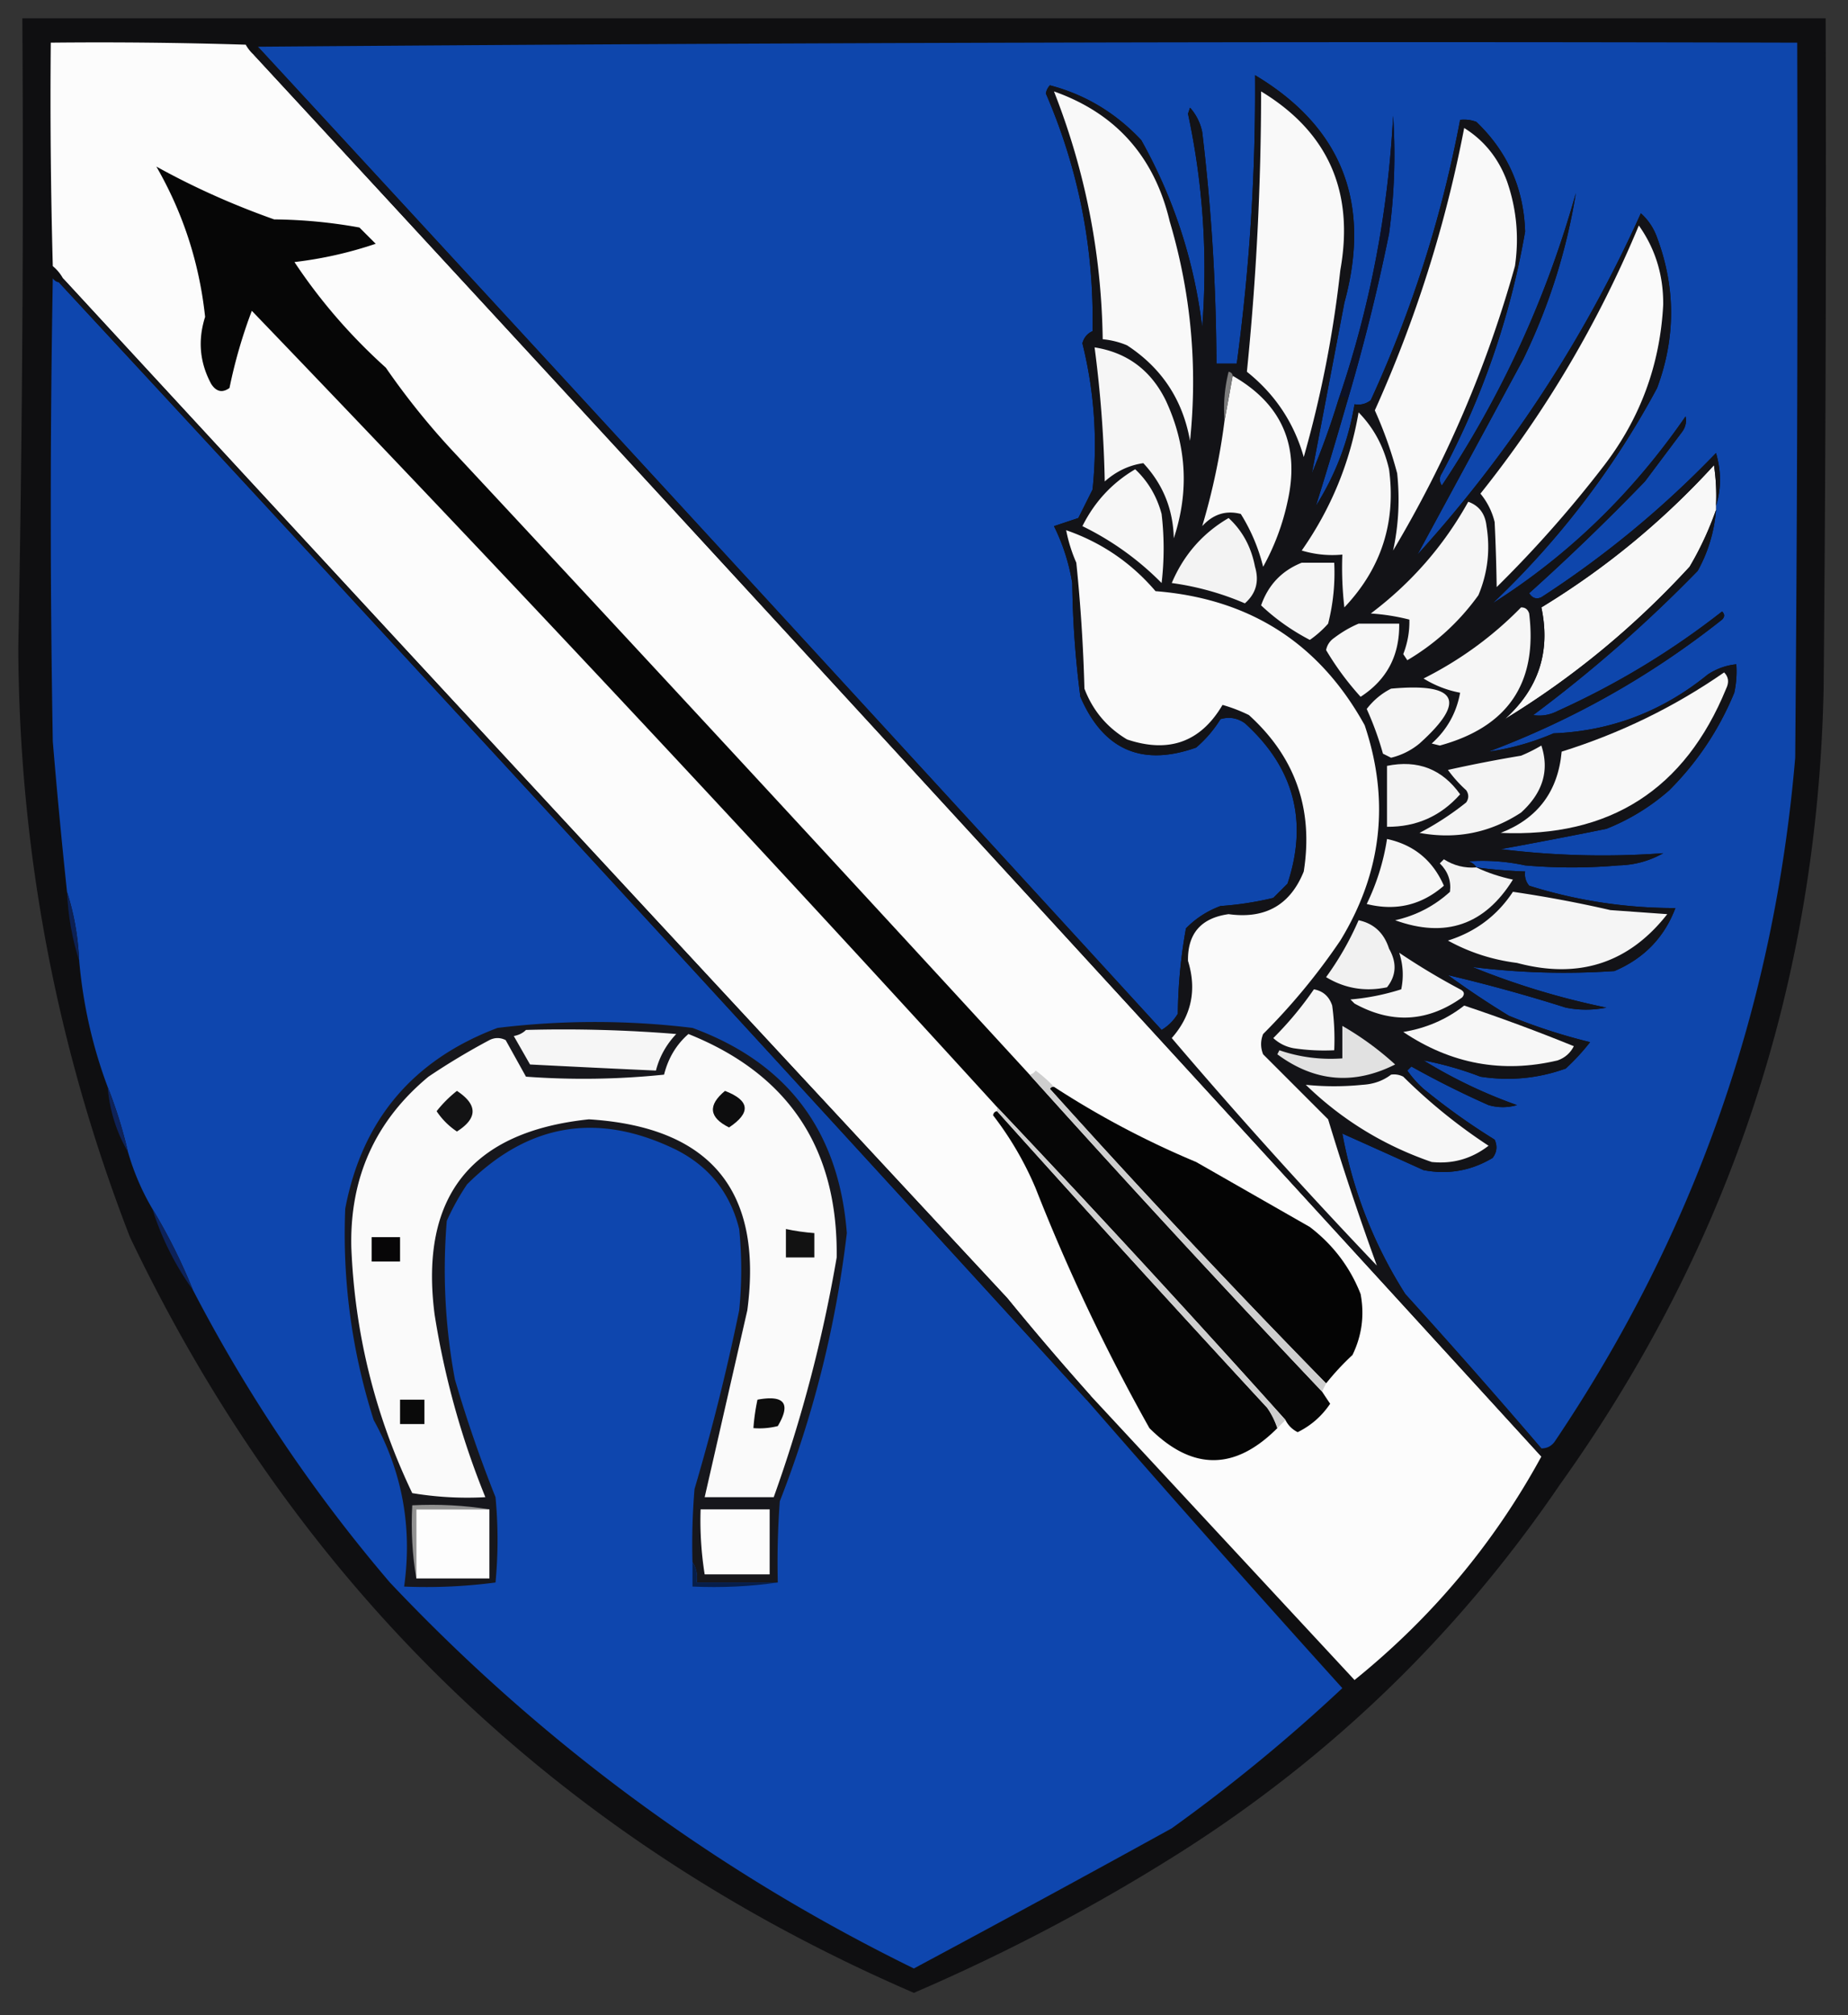 <svg xmlns="http://www.w3.org/2000/svg" width="455" height="496" style="shape-rendering:geometricPrecision;text-rendering:geometricPrecision;image-rendering:optimizeQuality;fill-rule:evenodd;clip-rule:evenodd"><rect width="100%" height="100%" fill="#333333" stroke="none"/><path style="opacity:1" fill="#0f0f11" d="M5.5 4.5h444c.167 55.001 0 110.001-.5 165-1.52 72.226-23.187 137.56-65 196-24.966 36.634-56.133 66.8-93.5 90.5a471.144 471.144 0 0 1-65.5 34.5c-87.52-37.852-151.853-99.852-193-186-18.094-46.636-27.26-94.969-27.5-145a6046.156 6046.156 0 0 0 1-155z"/><path style="opacity:1" fill="#fcfcfc" d="M62.5 13.5a76643.125 76643.125 0 0 1 317 345c-11.611 21.293-26.945 39.626-46 55a842187.645 842187.645 0 0 1-65-70 711.047 711.047 0 0 1-20.5-24 80540.82 80540.82 0 0 1-232.5-251 10.521 10.521 0 0 0-2.5-3c-.5-18.33-.667-36.664-.5-55 16.003-.167 32.004 0 48 .5.566.995 1.233 1.828 2 2.5z"/><path style="opacity:1" fill="#0e46ac" d="M63.5 11.5c126.166-1 252.499-1.333 379-1 .167 58.668 0 117.334-.5 176-5.188 61.236-24.854 117.236-59 168-.816 1.323-1.983 1.989-3.5 2a1745.938 1745.938 0 0 0-33.5-38c-7.714-12.138-12.881-25.305-15.5-39.5a5909.166 5909.166 0 0 1 20 9c6.057 1.162 11.723.162 17-3 1.054-1.388 1.22-2.888.5-4.5a161.575 161.575 0 0 1-17.5-12.5 25.513 25.513 0 0 1-4-4.5l1-1a230.65 230.65 0 0 0 19 9.5c2.333.667 4.667.667 7 0a121.493 121.493 0 0 1-23-11 82.284 82.284 0 0 1 14 4c7.215 1.113 14.215.446 21-2a55.05 55.05 0 0 0 6-6.5 139.991 139.991 0 0 1-20-6.5 218.174 218.174 0 0 1-15-10 396.947 396.947 0 0 1 29 8c3.333.667 6.667.667 10 0a187.644 187.644 0 0 1-33-10 180.622 180.622 0 0 0 35 1c7.278-3.108 12.278-8.275 15-15.5a119.307 119.307 0 0 1-36-5.5c-.837-1.011-1.17-2.178-1-3.5a128.323 128.323 0 0 1-12-1c-.418-.722-1.084-1.222-2-1.5 4.69-.332 9.357.002 14 1 7.667.667 15.333.667 23 0 3.935-.084 7.602-1.084 11-3-13.346.973-26.68.64-40-1a1360.6 1360.6 0 0 0 26-5 52.926 52.926 0 0 0 15.5-9.5c6.933-6.933 12.266-14.933 16-24 .497-2.31.663-4.643.5-7-2.516.255-4.85 1.089-7 2.5-11.168 9.096-23.834 13.93-38 14.5-5.207 2.24-10.54 3.74-16 4.5 20.936-7.88 40.103-18.713 57.5-32.5.667-.667.667-1.333 0-2-12.448 9.756-25.948 17.923-40.5 24.5-1.947.991-3.947 1.325-6 1a339.45 339.45 0 0 0 40.5-35.5 36.516 36.516 0 0 0 4.5-15v-1c1.311-4.183 1.311-8.516 0-13-13.023 13.532-27.356 25.365-43 35.5-1.225.563-2.225.23-3-1a556.508 556.508 0 0 0 28.5-27.5l9-12c.982-1.259 1.315-2.592 1-4-13.037 18.881-28.87 34.214-47.5 46 16.375-15.533 29.875-33.199 40.5-53 4.581-12.357 4.581-24.69 0-37-.848-2.374-2.181-4.374-4-6-13.953 30.936-32.286 58.937-55 84 8.584-15.82 17.251-31.82 26-48 6.367-13.098 10.7-26.764 13-41-7.216 25.764-18.216 49.764-33 72-.667-1-.667-2 0-3 10.03-18.756 16.863-38.59 20.5-59.5-.329-10.661-4.329-19.661-12-27a8.435 8.435 0 0 0-4-.5 297.238 297.238 0 0 1-22 69c-1.189.929-2.522 1.262-4 1-1.484 8.969-4.651 17.302-9.5 25a1145.879 1145.879 0 0 0 7.5-25 483.028 483.028 0 0 0 10.5-42 143.36 143.36 0 0 0 1-29 255.324 255.324 0 0 1-13.5 70 190.565 190.565 0 0 1-6.5 18c2.655-13.942 5.321-27.942 8-42 6.721-24.547-.612-43.214-22-56a500.911 500.911 0 0 1-4.5 71h-5a490.245 490.245 0 0 0-3.5-57 12.804 12.804 0 0 0-3-6l-.5 1.5c3.699 17.26 4.866 34.76 3.5 52.5-2.006-16.352-7.006-31.685-15-46-6.31-6.728-13.81-11.228-22.5-13.5a3.944 3.944 0 0 0-1 2c8.068 18.673 11.901 38.173 11.5 58.5-1.299.59-2.132 1.59-2.5 3 2.939 11.813 3.772 23.813 2.5 36l-3.5 7-6 2a49.118 49.118 0 0 1 4.5 14c.113 9.393.78 18.726 2 28 5.652 13.078 15.152 17.245 28.5 12.5a29.964 29.964 0 0 0 6-7c2.135-.635 4.135-.301 6 1 12.104 10.966 15.604 24.132 10.5 39.5l-3.5 3.5a78.39 78.39 0 0 1-13 2c-3.259 1.211-6.092 3.044-8.5 5.5a123.757 123.757 0 0 0-2 21c-1 1.667-2.333 3-4 4a77814.435 77814.435 0 0 0-222.5-242z"/><path style="opacity:1" fill="#060606" d="M253.5 264.5a3987.84 3987.84 0 0 0 72 78c.641.982 1.307 1.982 2 3-2.049 3.05-4.716 5.383-8 7-1.355-.688-2.355-1.688-3-3a3882.656 3882.656 0 0 0-71-77A10216.39 10216.39 0 0 0 62 76.5a123.705 123.705 0 0 0-5.5 19c-1.76 1.254-3.26.92-4.5-1-2.832-5.244-3.332-10.744-1.5-16.5-1.412-13.234-5.412-25.567-12-37 9.138 5.06 18.805 9.394 29 13 7.106.074 14.106.74 21 2l4 4a97.609 97.609 0 0 1-20 4.5c6.29 9.487 13.79 18.154 22.5 26a181.468 181.468 0 0 0 16 20 28016.412 28016.412 0 0 1 142.5 154z"/><path style="opacity:1" fill="#0e46ae" d="M14.5 69.5a48734.14 48734.14 0 0 1 253 275 5271.252 5271.252 0 0 0 63 71 416.172 416.172 0 0 1-42 34.5 5811.159 5811.159 0 0 1-63.5 34.5c-48.691-23.855-91.691-55.521-129-95a381.197 381.197 0 0 1-48.5-72 139.99 139.99 0 0 0-10-20c-2.568-4.356-4.568-9.022-6-14a112.184 112.184 0 0 0-5-16c-3.715-9.923-6.048-20.256-7-31-.264-5.922-1.264-11.589-3-17a1631.347 1631.347 0 0 1-3.5-37c-.667-38-.667-76 0-114 .383.556.883.89 1.5 1z"/><path style="opacity:1" fill="#0d1125" d="M331.5 99.5c.091-2.198-.575-2.531-2-1a255.324 255.324 0 0 0 13.5-70 143.36 143.36 0 0 1-1 29 483.028 483.028 0 0 1-10.5 42z"/><path style="opacity:1" fill="#f8f8f8" d="M422.5 124.5v1a77.661 77.661 0 0 1-6.5 14c-13.623 14.824-28.79 27.324-45.5 37.5 8.322-7.472 11.322-16.639 9-27.5 15.767-9.589 29.934-21.256 42.5-35 .498 3.317.665 6.65.5 10z"/><path style="opacity:1" fill="#131317" d="M63.5 11.5a77814.435 77814.435 0 0 1 222.5 242c1.667-1 3-2.333 4-4 .074-7.106.74-14.106 2-21 2.408-2.456 5.241-4.289 8.5-5.5a78.39 78.39 0 0 0 13-2l3.5-3.5c5.104-15.368 1.604-28.534-10.5-39.5-1.865-1.301-3.865-1.635-6-1a29.964 29.964 0 0 1-6 7c-13.348 4.745-22.848.578-28.5-12.5a236.278 236.278 0 0 1-2-28 49.118 49.118 0 0 0-4.5-14l6-2 3.5-7c1.272-12.187.439-24.187-2.5-36 .368-1.41 1.201-2.41 2.5-3 .401-20.327-3.432-39.827-11.5-58.5a3.944 3.944 0 0 1 1-2c8.69 2.272 16.19 6.772 22.5 13.5 7.994 14.315 12.994 29.648 15 46 1.366-17.74.199-35.24-3.5-52.5l.5-1.5a12.804 12.804 0 0 1 3 6 490.245 490.245 0 0 1 3.5 57h5a500.911 500.911 0 0 0 4.5-71c21.388 12.786 28.721 31.453 22 56-2.679 14.058-5.345 28.058-8 42a190.565 190.565 0 0 0 6.5-18c1.425-1.531 2.091-1.198 2 1a1145.879 1145.879 0 0 1-7.5 25c4.849-7.698 8.016-16.031 9.5-25 1.478.262 2.811-.071 4-1a297.238 297.238 0 0 0 22-69 8.435 8.435 0 0 1 4 .5c7.671 7.339 11.671 16.339 12 27-3.637 20.91-10.47 40.744-20.5 59.5-.667 1-.667 2 0 3 14.784-22.236 25.784-46.236 33-72-2.3 14.236-6.633 27.902-13 41-8.749 16.18-17.416 32.18-26 48 22.714-25.063 41.047-53.064 55-84 1.819 1.626 3.152 3.626 4 6 4.581 12.31 4.581 24.643 0 37-10.625 19.801-24.125 37.467-40.5 53 18.63-11.786 34.463-27.119 47.5-46 .315 1.408-.018 2.741-1 4l-9 12a556.508 556.508 0 0 1-28.5 27.5c.775 1.23 1.775 1.563 3 1 15.644-10.135 29.977-21.968 43-35.5 1.311 4.484 1.311 8.817 0 13a50.464 50.464 0 0 0-.5-10c-12.566 13.744-26.733 25.411-42.5 35 2.322 10.861-.678 20.028-9 27.5 16.71-10.176 31.877-22.676 45.5-37.5a77.661 77.661 0 0 0 6.5-14 36.516 36.516 0 0 1-4.5 15 339.45 339.45 0 0 1-40.5 35.5c2.053.325 4.053-.009 6-1 14.552-6.577 28.052-14.744 40.5-24.5.667.667.667 1.333 0 2-17.397 13.787-36.564 24.62-57.5 32.5 5.46-.76 10.793-2.26 16-4.5 14.166-.57 26.832-5.404 38-14.5 2.15-1.411 4.484-2.245 7-2.5a24.935 24.935 0 0 1-.5 7c-3.734 9.067-9.067 17.067-16 24a52.926 52.926 0 0 1-15.5 9.5 1360.6 1360.6 0 0 1-26 5 204.738 204.738 0 0 0 40 1c-3.398 1.916-7.065 2.916-11 3-7.667.667-15.333.667-23 0a49.624 49.624 0 0 0-14-1c.916.278 1.582.778 2 1.5 3.981.521 7.981.854 12 1-.17 1.322.163 2.489 1 3.5a119.307 119.307 0 0 0 36 5.5c-2.722 7.225-7.722 12.392-15 15.5a180.622 180.622 0 0 1-35-1 187.644 187.644 0 0 0 33 10 25.238 25.238 0 0 1-10 0 396.947 396.947 0 0 0-29-8 218.174 218.174 0 0 0 15 10 139.991 139.991 0 0 0 20 6.5 55.05 55.05 0 0 1-6 6.5c-6.785 2.446-13.785 3.113-21 2a82.284 82.284 0 0 0-14-4 121.493 121.493 0 0 0 23 11 12.494 12.494 0 0 1-7 0 230.65 230.65 0 0 1-19-9.5l-1 1a25.513 25.513 0 0 0 4 4.5 161.575 161.575 0 0 0 17.5 12.5c.72 1.612.554 3.112-.5 4.5-5.277 3.162-10.943 4.162-17 3a5909.166 5909.166 0 0 0-20-9c2.619 14.195 7.786 27.362 15.5 39.5a1745.938 1745.938 0 0 1 33.5 38v2a76643.125 76643.125 0 0 0-317-345c.838-.342 1.172-1.008 1-2z"/><path style="opacity:1" fill="#f6f6f6" d="M374.5 149.5c.997-.03 1.664.47 2 1.5 2.105 17.084-5.228 27.918-22 32.5l-2-.5c3.771-3.376 6.104-7.542 7-12.5a26.221 26.221 0 0 1-9-3.5c9.023-4.537 17.023-10.37 24-17.5z"/><path style="opacity:1" fill="#f5f5f5" d="M320.5 138.5h8a50.5 50.5 0 0 1-1.5 15 25.513 25.513 0 0 1-4.5 4c-4.474-2.33-8.474-5.163-12-8.5 1.76-5.037 5.093-8.537 10-10.5z"/><path style="opacity:1" fill="#fafafa" d="M262.5 130.5c8.695 3.013 16.028 8.013 22 15 23.202 1.837 40.369 12.837 51.5 33 6.241 18.583 4.241 36.249-6 53a155.996 155.996 0 0 1-19 23c-.667 1.667-.667 3.333 0 5l16 16a689.43 689.43 0 0 0 12 36 1330.969 1330.969 0 0 1-50.5-56c4.869-5.536 6.202-11.87 4-19-.118-6.722 3.216-10.555 10-11.5 9.016 1.248 15.183-2.252 18.5-10.5 2.419-15.316-2.081-28.149-13.5-38.5a38.284 38.284 0 0 0-6.5-2.5c-5.364 9.125-13.197 11.959-23.5 8.5-4.945-2.946-8.445-7.112-10.5-12.5a408.885 408.885 0 0 0-2-31 37.914 37.914 0 0 1-2.5-8z"/><path style="opacity:1" fill="#f3f3f3" d="M302.5 127.5c3.408 3.137 5.575 7.137 6.5 12 1.072 3.609.239 6.609-2.5 9a69.161 69.161 0 0 0-18-5c2.943-6.937 7.61-12.27 14-16z"/><path style="opacity:1" fill="#f6f6f6" d="M361.5 123.5c2.668.957 4.168 2.957 4.5 6 .951 5.873.285 11.54-2 17-4.733 6.568-10.566 11.901-17.5 16l-1-1.5c1.078-2.795 1.578-5.629 1.5-8.5a51.727 51.727 0 0 0-9.5-1.5c9.993-7.527 17.993-16.693 24-27.5z"/><path style="opacity:1" fill="#f7f7f7" d="M279.5 115.5c3.161 2.975 5.328 6.642 6.5 11a72.464 72.464 0 0 1 0 17 71.156 71.156 0 0 0-19.5-14c2.999-5.996 7.332-10.662 13-14zM334.5 101.5c3.743 3.808 6.243 8.475 7.5 14 1.754 13.072-1.913 24.405-11 34a84.902 84.902 0 0 1-.5-13 25.879 25.879 0 0 1-10-1c7.208-10.29 11.874-21.624 14-34z"/><path style="opacity:1" fill="#f9f9f9" d="M303.5 92.5c12.12 6.915 16.62 17.248 13.5 31a57.995 57.995 0 0 1-6 16 44.856 44.856 0 0 0-5.5-13c-3.643-.949-6.81.051-9.5 3a162.55 162.55 0 0 0 5.5-26l2-11z"/><path style="opacity:1" fill="#7c7c7c" d="m303.5 92.5-2 11a36.877 36.877 0 0 1 1-12c.607.124.94.457 1 1z"/><path style="opacity:1" fill="#f6f6f6" d="M269.5 85.5c7.997 1.264 13.83 5.598 17.5 13 5.172 11.059 5.839 22.393 2 34-.159-7.147-2.659-13.314-7.5-18.5-3.49.491-6.657 1.991-9.5 4.5a294.999 294.999 0 0 0-2.5-33z"/><path style="opacity:1" fill="#fafafa" d="M403.5 55.5c4.064 5.727 6.064 12.228 6 19.5-.763 14.686-5.596 27.853-14.5 39.5a290.253 290.253 0 0 1-26.5 30 476.917 476.917 0 0 0-.5-16 17.335 17.335 0 0 0-3.5-7c16.06-20.109 29.06-42.11 39-66z"/><path style="opacity:1" fill="#f9f9f9" d="M360.5 31.5c4.888 3.053 8.388 7.386 10.5 13 2.388 6.814 3.055 13.814 2 21-6.898 24.704-16.898 48.037-30 70 1.347-6.204 1.681-12.537 1-19a100.267 100.267 0 0 0-5.5-15.5 312.146 312.146 0 0 0 22-69.5zM259.5 22.5c15.228 5.388 24.728 16.055 28.5 32 5.234 17.633 6.9 35.633 5 54-1.787-10.076-6.953-17.91-15.5-23.5a20.093 20.093 0 0 0-6-1.5c-.299-21.113-4.299-41.447-12-61zM310.5 22.5c16.486 9.99 22.986 24.656 19.5 44a278.662 278.662 0 0 1-9 46c-2.41-8.481-7.076-15.48-14-21a689.421 689.421 0 0 0 3.5-69z"/><path style="opacity:1" fill="#f7f7f7" d="M334.5 153.5h10c.126 7.822-3.041 13.822-9.5 18a70.826 70.826 0 0 1-8.5-11.5c.259-1.261.926-2.261 2-3 1.932-1.459 3.932-2.625 6-3.5z"/><path style="opacity:1" fill="#f8f8f8" d="M424.5 165.5c1.098 1.101 1.265 2.434.5 4-10.17 24.834-28.67 36.667-55.5 35.5 9.111-3.544 14.111-10.211 15-20 14.452-4.521 27.786-11.021 40-19.5z"/><path style="opacity:1" fill="#f5f5f5" d="M342.5 169.5c16.355-1.499 18.688 3.001 7 13.5a17.354 17.354 0 0 1-7 3.5l-2-1a75.963 75.963 0 0 0-4-11c1.662-2.152 3.662-3.818 6-5z"/><path style="opacity:1" fill="#f4f4f4" d="M379.5 183.5c2.027 6.133.36 11.633-5 16.5-7.622 4.987-15.956 6.654-25 5a70.787 70.787 0 0 0 11.5-7.5c.667-1 .667-2 0-3a31.84 31.84 0 0 1-4.5-5 336.498 336.498 0 0 1 18-3.5 38.715 38.715 0 0 0 5-2.5z"/><path style="opacity:1" fill="#f3f3f3" d="M341.5 188.5c7.584-1.535 13.584.798 18 7-4.77 5.384-10.77 8.051-18 8v-15z"/><path style="opacity:1" fill="#f6f6f6" d="M341.5 206.5c6.597 1.426 11.264 5.259 14 11.5-5.503 4.792-11.837 6.292-19 4.5a55.816 55.816 0 0 0 5-16z"/><path style="opacity:1" fill="#f3f3f3" d="M363.5 213.5c2.777 1.314 5.777 2.314 9 3-6.932 11.152-16.599 14.486-29 10 5.125-1.146 9.625-3.479 13.5-7 .335-2.68-.499-5.013-2.5-7l1-1c2.443 1.555 5.11 2.222 8 2z"/><path style="opacity:1" fill="#f5f5f5" d="M372.5 219.5a303.064 303.064 0 0 1 24 4.5l14 1c-9.47 12.073-21.803 16.073-37 12-6.058-.762-11.724-2.595-17-5.5 6.796-2.139 12.129-6.139 16-12z"/><path style="opacity:1" fill="#0c2053" d="M16.5 219.5c1.736 5.411 2.736 11.078 3 17-1.736-5.411-2.736-11.078-3-17z"/><path style="opacity:1" fill="#f1f1f1" d="M334.5 226.5c3.774.806 6.274 3.139 7.5 7 1.964 3.439 1.797 6.605-.5 9.5-5.389 1.132-10.389.298-15-2.5a73.181 73.181 0 0 0 8-14z"/><path style="opacity:1" fill="#f5f5f5" d="M344.5 234.5c4.807 3.24 9.807 6.24 15 9 1.021.502 1.188 1.168.5 2-8.504 6.064-17.338 6.564-26.5 1.5l-1-1a57.078 57.078 0 0 0 12.5-2.5c.634-3.055.468-6.055-.5-9z"/><path style="opacity:1" fill="#f6f6f6" d="M323.5 243.5c2.252.416 3.752 1.749 4.5 4 .499 3.652.665 7.318.5 11a50.464 50.464 0 0 1-10-.5c-1.921-.36-3.588-1.194-5-2.5a84.607 84.607 0 0 0 10-12z"/><path style="opacity:1" fill="#f7f7f7" d="M360.5 247.5c9.07 3.03 18.07 6.364 27 10-.864 1.697-2.197 2.863-4 3.5-13.557 3.224-26.224.891-38-7 5.662-.932 10.662-3.099 15-6.5z"/><path style="opacity:1" fill="#e1e1e1" d="M330.5 252.5a74.19 74.19 0 0 1 13 9.5c-10.155 5.118-19.821 4.285-29-2.5l.5-1c4.987 1.713 10.154 2.379 15.5 2v-8z"/><path style="opacity:1" fill="#f7f7f7" d="M342.5 264.5a4.934 4.934 0 0 1 3 .5 134.828 134.828 0 0 0 21 17c-4.146 3.203-8.813 4.536-14 4-11.804-4.062-22.138-10.396-31-19 4.617.476 9.283.476 14 0 2.691-.156 5.024-.989 7-2.5z"/><path style="opacity:1" fill="#040404" d="M259.5 267.5a218.782 218.782 0 0 0 35 18.5l28 16c5.732 4.387 9.898 9.887 12.5 16.5.977 5.234.31 10.234-2 15a63.707 63.707 0 0 0-6.5 7 2332.513 2332.513 0 0 1-68-72.5c.228-.399.562-.565 1-.5z"/><path style="opacity:1" fill="#0e2258" d="M26.5 267.5a112.184 112.184 0 0 1 5 16c-2.843-4.867-4.51-10.2-5-16z"/><path style="opacity:1" fill="#050505" d="M245.5 273.5a6775.61 6775.61 0 0 0 66.5 73 19.177 19.177 0 0 1 2.5 5c-10.467 10.509-20.967 10.509-31.5 0a477.256 477.256 0 0 1-28-59 80.595 80.595 0 0 0-10.5-18c.124-.607.457-.94 1-1z"/><path style="opacity:1" fill="#17171c" d="M191.5 389.5h-20c.284-1.915-.049-3.581-1-5-.166-6.009.001-12.009.5-18a537.4 537.4 0 0 0 11-44 100.2 100.2 0 0 0 0-20c-2.189-8.857-7.356-15.357-15.5-19.5-19.228-9.398-36.395-6.565-51.5 8.5a59.043 59.043 0 0 0-5 9 146.935 146.935 0 0 0 2 39 322.213 322.213 0 0 0 10 29c.667 7 .667 14 0 21a130.161 130.161 0 0 1-22.5 1c2.048-14.587-.452-28.253-7.5-41-5.383-16.959-7.717-34.293-7-52 4.135-21.808 16.635-36.641 37.5-44.5a198.26 198.26 0 0 1 48 0c23.394 8.584 36.061 25.417 38 50.5-2.671 22.682-8.171 44.682-16.5 66-.5 6.658-.666 13.325-.5 20z"/><path style="opacity:1" fill="#fafafa" d="M169.5 254.5c24.676 9.872 36.842 28.206 36.5 55a349.323 349.323 0 0 1-15.5 59h-17c3.494-15.313 6.994-30.646 10.5-46 3.898-29.451-9.102-45.118-39-47-29.048 3.046-41.714 19.046-38 48a203.597 203.597 0 0 0 12.5 45 81.883 81.883 0 0 1-18-1c-9.156-19.122-14.156-39.289-15-60.5-.4-17.165 5.933-31.165 19-42a169.27 169.27 0 0 1 15-9c1.333-.667 2.667-.667 4 0l5 9c11.348.832 22.681.666 34-.5 1.022-4.066 3.022-7.399 6-10z"/><path style="opacity:1" fill="#0d0d0e" d="M178.5 268.5c6.122 2.365 6.456 5.365 1 9-4.94-2.465-5.274-5.465-1-9z"/><path style="opacity:1" fill="#131314" d="M112.5 268.5c5.141 3.395 5.141 6.729 0 10-2-1.333-3.667-3-5-5a29.937 29.937 0 0 1 5-5z"/><path style="opacity:1" fill="#f6f6f6" d="M129.5 253.5a343.225 343.225 0 0 1 37 1c-2.472 2.615-4.138 5.615-5 9a4888.523 4888.523 0 0 1-31-1.5l-4-7c1.237-.232 2.237-.732 3-1.5z"/><path style="opacity:1" fill="#121212" d="M193.5 302.5c2.306.493 4.639.826 7 1v6h-7v-7z"/><path style="opacity:1" fill="#0d2259" d="M37.5 297.5a139.99 139.99 0 0 1 10 20c-4.374-6.081-7.707-12.748-10-20z"/><path style="opacity:1" fill="#070607" d="M91.5 304.5h7v6h-7v-6z"/><path style="opacity:1" fill="#131419" d="M15.5 68.5a80540.82 80540.82 0 0 0 232.5 251 711.047 711.047 0 0 0 20.5 24c0 .667-.333 1-1 1a48734.14 48734.14 0 0 0-253-275c.667 0 1-.333 1-1z"/><path style="opacity:1" fill="#cecece" d="M259.5 267.5c-.438-.065-.772.101-1 .5a2332.513 2332.513 0 0 0 68 72.5l-1 2a3987.84 3987.84 0 0 1-72-78c.617-.111 1.117-.444 1.5-1a32.6 32.6 0 0 1 4.5 4zM245.5 272.5a3882.656 3882.656 0 0 1 71 77l-2 2a19.177 19.177 0 0 0-2.5-5 6775.61 6775.61 0 0 1-66.5-73v-1z"/><path style="opacity:1" fill="#0a0a0a" d="M98.5 344.5h6v6h-6v-6z"/><path style="opacity:1" fill="#0d0d0d" d="M186.5 344.5c6.637-1.218 8.303.948 5 6.5a18.453 18.453 0 0 1-6 .5 51.569 51.569 0 0 1 1-7z"/><path style="opacity:1" fill="#929292" d="M120.5 371.5h-18v17c-.99-5.81-1.323-11.81-1-18 6.522-.323 12.855.01 19 1z"/><path style="opacity:1" fill="#fdfdfd" d="M120.5 371.5v17h-18v-17h18z"/><path style="opacity:1" fill="#fcfcfc" d="M172.5 371.5h17v16h-16a84.029 84.029 0 0 1-1-16z"/><path style="opacity:1" fill="#071e49" d="M170.5 384.5c.951 1.419 1.284 3.085 1 5h20c-6.813.991-13.813 1.325-21 1v-6z"/></svg>